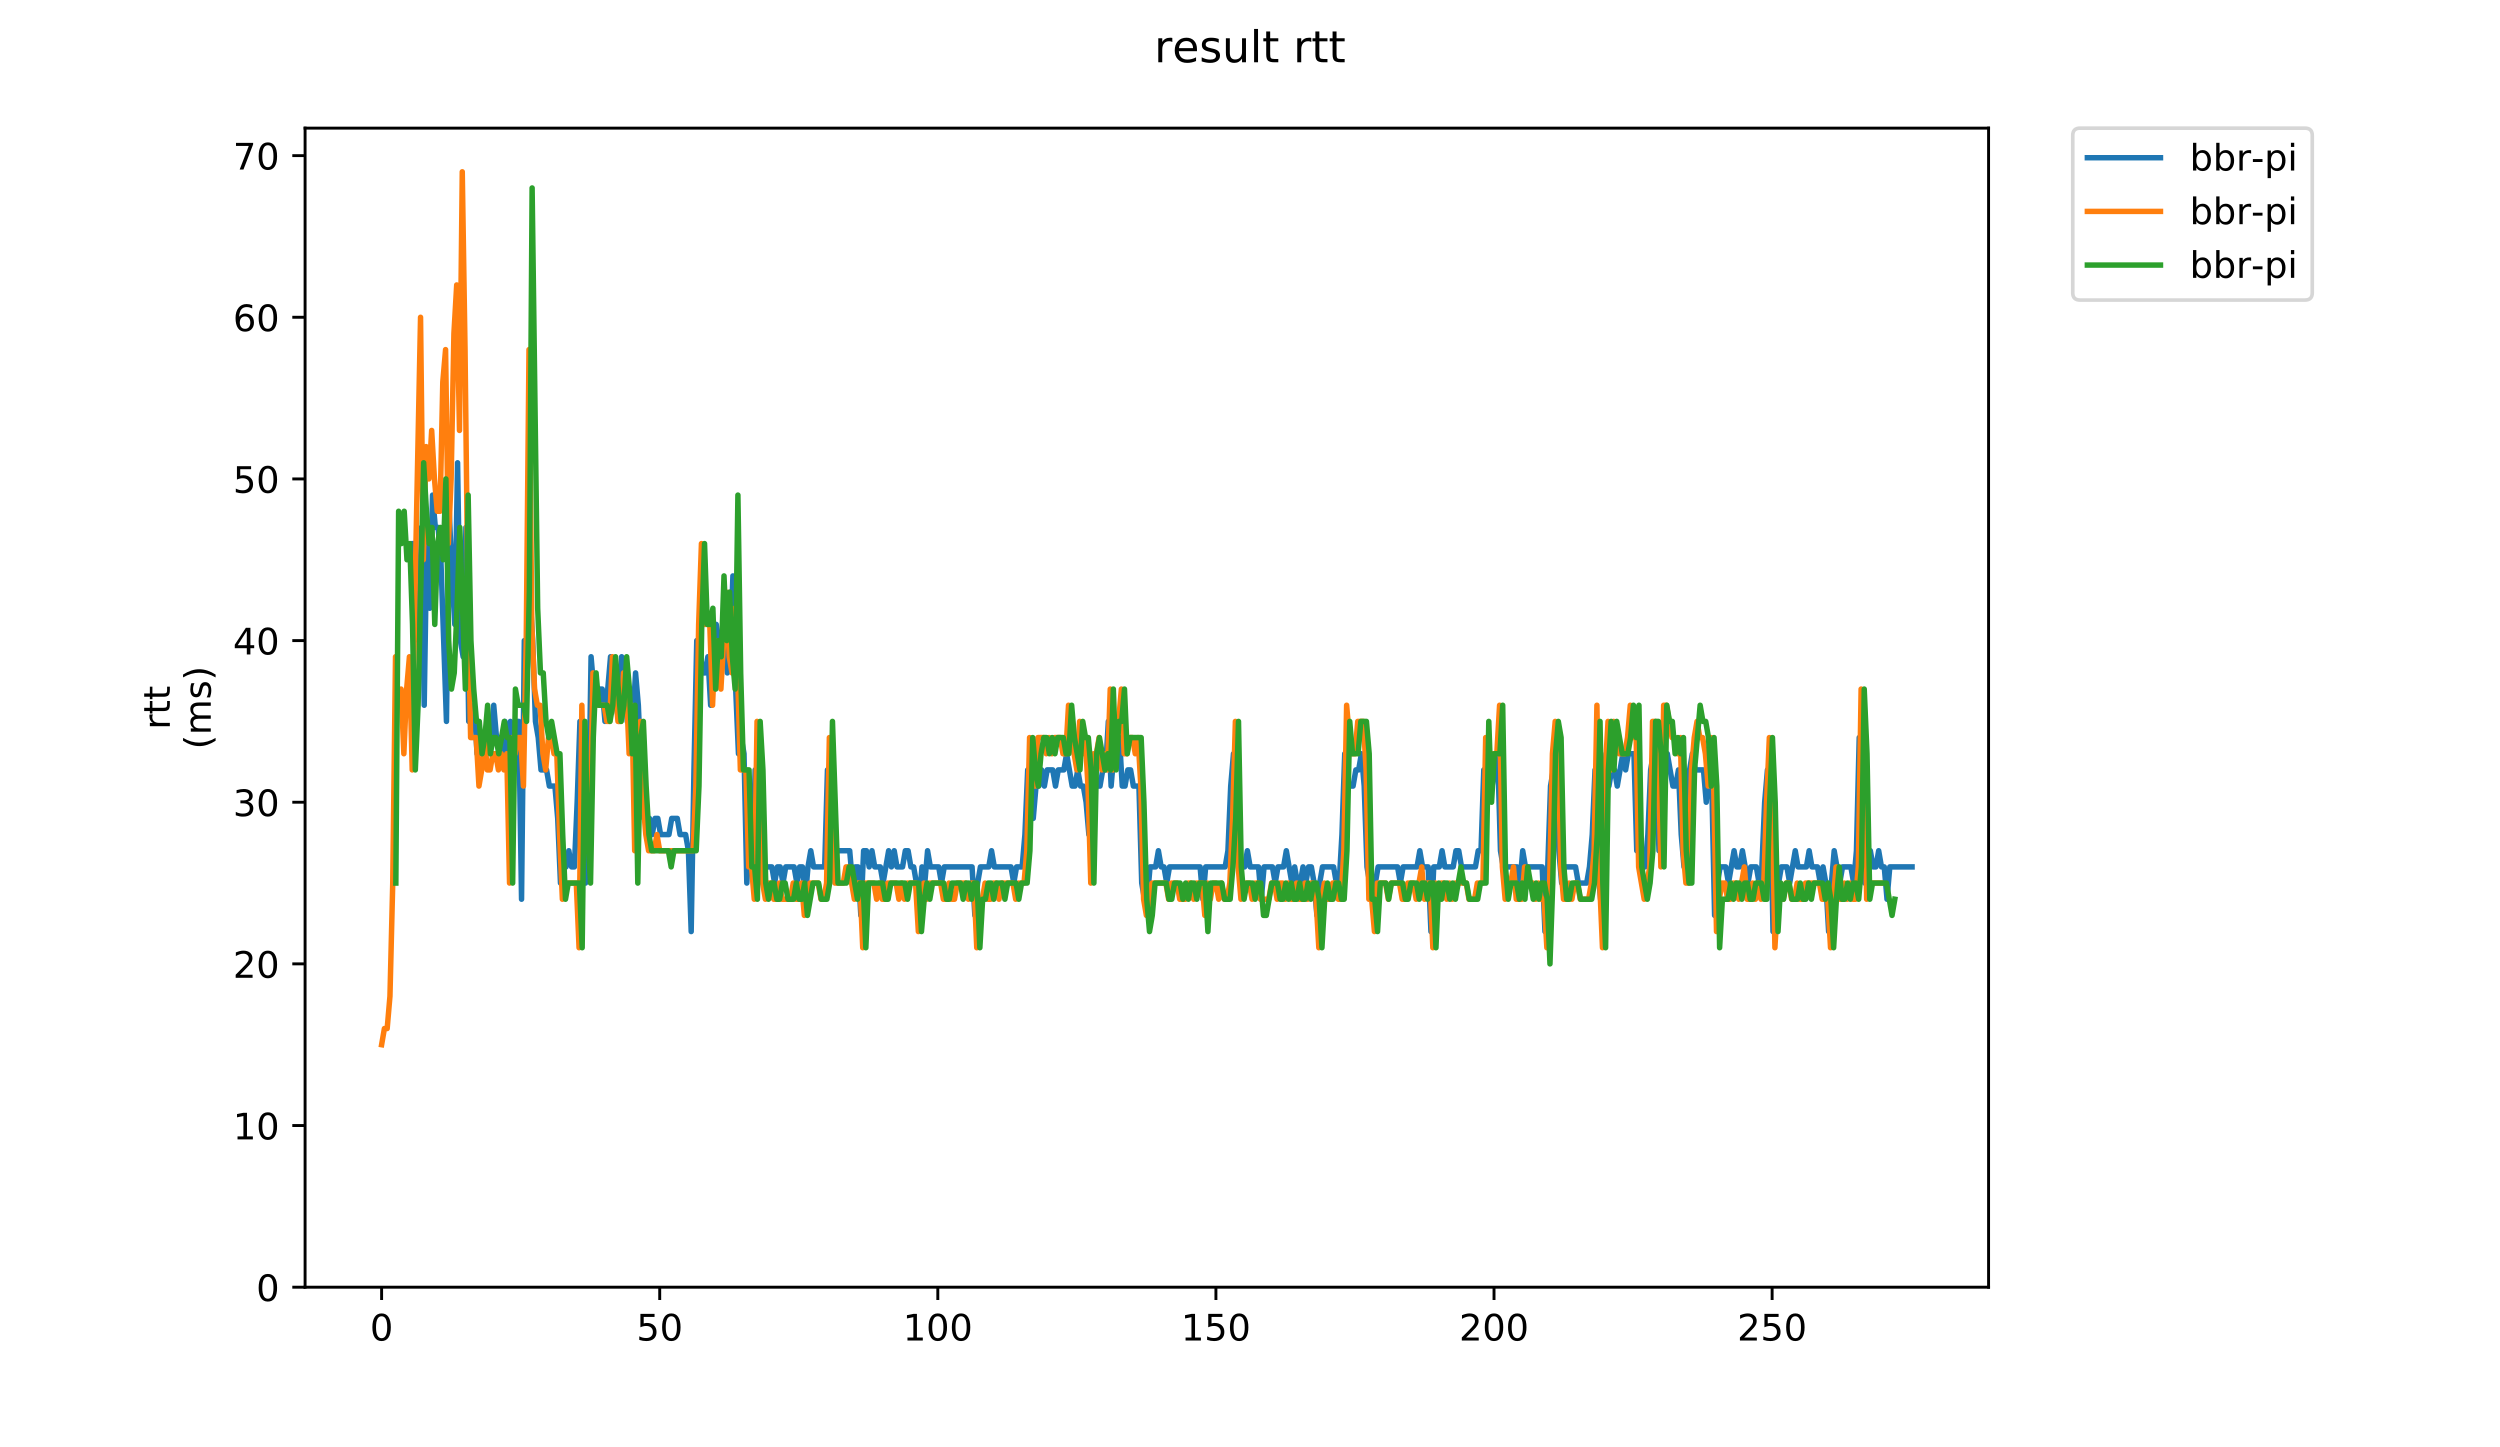 <?xml version="1.0" encoding="utf-8" standalone="no"?>
<!DOCTYPE svg PUBLIC "-//W3C//DTD SVG 1.1//EN"
  "http://www.w3.org/Graphics/SVG/1.1/DTD/svg11.dtd">
<!-- Created with matplotlib (https://matplotlib.org/) -->
<svg height="396pt" version="1.1" viewBox="0 0 684 396" width="684pt" xmlns="http://www.w3.org/2000/svg" xmlns:xlink="http://www.w3.org/1999/xlink">
 <defs>
  <style type="text/css">
*{stroke-linecap:butt;stroke-linejoin:round;}
  </style>
 </defs>
 <g id="figure_1">
  <g id="patch_1">
   <path d="M 0 396 
L 684 396 
L 684 0 
L 0 0 
z
" style="fill:#ffffff;"/>
  </g>
  <g id="axes_1">
   <g id="patch_2">
    <path d="M 83.472 352.174 
L 544.074 352.174 
L 544.074 35.062 
L 83.472 35.062 
z
" style="fill:#ffffff;"/>
   </g>
   <g id="matplotlib.axis_1">
    <g id="xtick_1">
     <g id="line2d_1">
      <defs>
       <path d="M 0 0 
L 0 3.5 
" id="mb265e4811f" style="stroke:#000000;stroke-width:0.8;"/>
      </defs>
      <g>
       <use style="stroke:#000000;stroke-width:0.8;" x="104.409" xlink:href="#mb265e4811f" y="352.174"/>
      </g>
     </g>
     <g id="text_1">
      <!-- 0 -->
      <defs>
       <path d="M 31.781 66.406 
Q 24.172 66.406 20.328 58.906 
Q 16.5 51.422 16.5 36.375 
Q 16.5 21.391 20.328 13.891 
Q 24.172 6.391 31.781 6.391 
Q 39.453 6.391 43.281 13.891 
Q 47.125 21.391 47.125 36.375 
Q 47.125 51.422 43.281 58.906 
Q 39.453 66.406 31.781 66.406 
z
M 31.781 74.219 
Q 44.047 74.219 50.516 64.516 
Q 56.984 54.828 56.984 36.375 
Q 56.984 17.969 50.516 8.266 
Q 44.047 -1.422 31.781 -1.422 
Q 19.531 -1.422 13.062 8.266 
Q 6.594 17.969 6.594 36.375 
Q 6.594 54.828 13.062 64.516 
Q 19.531 74.219 31.781 74.219 
z
" id="DejaVuSans-48"/>
      </defs>
      <g transform="translate(101.228 366.773)scale(0.1 -0.1)">
       <use xlink:href="#DejaVuSans-48"/>
      </g>
     </g>
    </g>
    <g id="xtick_2">
     <g id="line2d_2">
      <g>
       <use style="stroke:#000000;stroke-width:0.8;" x="180.498" xlink:href="#mb265e4811f" y="352.174"/>
      </g>
     </g>
     <g id="text_2">
      <!-- 50 -->
      <defs>
       <path d="M 10.797 72.906 
L 49.516 72.906 
L 49.516 64.594 
L 19.828 64.594 
L 19.828 46.734 
Q 21.969 47.469 24.109 47.828 
Q 26.266 48.188 28.422 48.188 
Q 40.625 48.188 47.75 41.5 
Q 54.891 34.812 54.891 23.391 
Q 54.891 11.625 47.562 5.094 
Q 40.234 -1.422 26.906 -1.422 
Q 22.312 -1.422 17.547 -0.641 
Q 12.797 0.141 7.719 1.703 
L 7.719 11.625 
Q 12.109 9.234 16.797 8.062 
Q 21.484 6.891 26.703 6.891 
Q 35.156 6.891 40.078 11.328 
Q 45.016 15.766 45.016 23.391 
Q 45.016 31 40.078 35.438 
Q 35.156 39.891 26.703 39.891 
Q 22.75 39.891 18.812 39.016 
Q 14.891 38.141 10.797 36.281 
z
" id="DejaVuSans-53"/>
      </defs>
      <g transform="translate(174.135 366.773)scale(0.1 -0.1)">
       <use xlink:href="#DejaVuSans-53"/>
       <use x="63.623" xlink:href="#DejaVuSans-48"/>
      </g>
     </g>
    </g>
    <g id="xtick_3">
     <g id="line2d_3">
      <g>
       <use style="stroke:#000000;stroke-width:0.8;" x="256.586" xlink:href="#mb265e4811f" y="352.174"/>
      </g>
     </g>
     <g id="text_3">
      <!-- 100 -->
      <defs>
       <path d="M 12.406 8.297 
L 28.516 8.297 
L 28.516 63.922 
L 10.984 60.406 
L 10.984 69.391 
L 28.422 72.906 
L 38.281 72.906 
L 38.281 8.297 
L 54.391 8.297 
L 54.391 0 
L 12.406 0 
z
" id="DejaVuSans-49"/>
      </defs>
      <g transform="translate(247.043 366.773)scale(0.1 -0.1)">
       <use xlink:href="#DejaVuSans-49"/>
       <use x="63.623" xlink:href="#DejaVuSans-48"/>
       <use x="127.246" xlink:href="#DejaVuSans-48"/>
      </g>
     </g>
    </g>
    <g id="xtick_4">
     <g id="line2d_4">
      <g>
       <use style="stroke:#000000;stroke-width:0.8;" x="332.675" xlink:href="#mb265e4811f" y="352.174"/>
      </g>
     </g>
     <g id="text_4">
      <!-- 150 -->
      <g transform="translate(323.131 366.773)scale(0.1 -0.1)">
       <use xlink:href="#DejaVuSans-49"/>
       <use x="63.623" xlink:href="#DejaVuSans-53"/>
       <use x="127.246" xlink:href="#DejaVuSans-48"/>
      </g>
     </g>
    </g>
    <g id="xtick_5">
     <g id="line2d_5">
      <g>
       <use style="stroke:#000000;stroke-width:0.8;" x="408.764" xlink:href="#mb265e4811f" y="352.174"/>
      </g>
     </g>
     <g id="text_5">
      <!-- 200 -->
      <defs>
       <path d="M 19.188 8.297 
L 53.609 8.297 
L 53.609 0 
L 7.328 0 
L 7.328 8.297 
Q 12.938 14.109 22.625 23.891 
Q 32.328 33.688 34.812 36.531 
Q 39.547 41.844 41.422 45.531 
Q 43.312 49.219 43.312 52.781 
Q 43.312 58.594 39.234 62.25 
Q 35.156 65.922 28.609 65.922 
Q 23.969 65.922 18.812 64.312 
Q 13.672 62.703 7.812 59.422 
L 7.812 69.391 
Q 13.766 71.781 18.938 73 
Q 24.125 74.219 28.422 74.219 
Q 39.75 74.219 46.484 68.547 
Q 53.219 62.891 53.219 53.422 
Q 53.219 48.922 51.531 44.891 
Q 49.859 40.875 45.406 35.406 
Q 44.188 33.984 37.641 27.219 
Q 31.109 20.453 19.188 8.297 
z
" id="DejaVuSans-50"/>
      </defs>
      <g transform="translate(399.22 366.773)scale(0.1 -0.1)">
       <use xlink:href="#DejaVuSans-50"/>
       <use x="63.623" xlink:href="#DejaVuSans-48"/>
       <use x="127.246" xlink:href="#DejaVuSans-48"/>
      </g>
     </g>
    </g>
    <g id="xtick_6">
     <g id="line2d_6">
      <g>
       <use style="stroke:#000000;stroke-width:0.8;" x="484.853" xlink:href="#mb265e4811f" y="352.174"/>
      </g>
     </g>
     <g id="text_6">
      <!-- 250 -->
      <g transform="translate(475.309 366.773)scale(0.1 -0.1)">
       <use xlink:href="#DejaVuSans-50"/>
       <use x="63.623" xlink:href="#DejaVuSans-53"/>
       <use x="127.246" xlink:href="#DejaVuSans-48"/>
      </g>
     </g>
    </g>
   </g>
   <g id="matplotlib.axis_2">
    <g id="ytick_1">
     <g id="line2d_7">
      <defs>
       <path d="M 0 0 
L -3.5 0 
" id="m96be6d7445" style="stroke:#000000;stroke-width:0.8;"/>
      </defs>
      <g>
       <use style="stroke:#000000;stroke-width:0.8;" x="83.472" xlink:href="#m96be6d7445" y="352.174"/>
      </g>
     </g>
     <g id="text_7">
      <!-- 0 -->
      <g transform="translate(70.11 355.973)scale(0.1 -0.1)">
       <use xlink:href="#DejaVuSans-48"/>
      </g>
     </g>
    </g>
    <g id="ytick_2">
     <g id="line2d_8">
      <g>
       <use style="stroke:#000000;stroke-width:0.8;" x="83.472" xlink:href="#m96be6d7445" y="307.947"/>
      </g>
     </g>
     <g id="text_8">
      <!-- 10 -->
      <g transform="translate(63.747 311.746)scale(0.1 -0.1)">
       <use xlink:href="#DejaVuSans-49"/>
       <use x="63.623" xlink:href="#DejaVuSans-48"/>
      </g>
     </g>
    </g>
    <g id="ytick_3">
     <g id="line2d_9">
      <g>
       <use style="stroke:#000000;stroke-width:0.8;" x="83.472" xlink:href="#m96be6d7445" y="263.719"/>
      </g>
     </g>
     <g id="text_9">
      <!-- 20 -->
      <g transform="translate(63.747 267.518)scale(0.1 -0.1)">
       <use xlink:href="#DejaVuSans-50"/>
       <use x="63.623" xlink:href="#DejaVuSans-48"/>
      </g>
     </g>
    </g>
    <g id="ytick_4">
     <g id="line2d_10">
      <g>
       <use style="stroke:#000000;stroke-width:0.8;" x="83.472" xlink:href="#m96be6d7445" y="219.491"/>
      </g>
     </g>
     <g id="text_10">
      <!-- 30 -->
      <defs>
       <path d="M 40.578 39.312 
Q 47.656 37.797 51.625 33 
Q 55.609 28.219 55.609 21.188 
Q 55.609 10.406 48.188 4.484 
Q 40.766 -1.422 27.094 -1.422 
Q 22.516 -1.422 17.656 -0.516 
Q 12.797 0.391 7.625 2.203 
L 7.625 11.719 
Q 11.719 9.328 16.594 8.109 
Q 21.484 6.891 26.812 6.891 
Q 36.078 6.891 40.938 10.547 
Q 45.797 14.203 45.797 21.188 
Q 45.797 27.641 41.281 31.266 
Q 36.766 34.906 28.719 34.906 
L 20.219 34.906 
L 20.219 43.016 
L 29.109 43.016 
Q 36.375 43.016 40.234 45.922 
Q 44.094 48.828 44.094 54.297 
Q 44.094 59.906 40.109 62.906 
Q 36.141 65.922 28.719 65.922 
Q 24.656 65.922 20.016 65.031 
Q 15.375 64.156 9.812 62.312 
L 9.812 71.094 
Q 15.438 72.656 20.344 73.438 
Q 25.25 74.219 29.594 74.219 
Q 40.828 74.219 47.359 69.109 
Q 53.906 64.016 53.906 55.328 
Q 53.906 49.266 50.438 45.094 
Q 46.969 40.922 40.578 39.312 
z
" id="DejaVuSans-51"/>
      </defs>
      <g transform="translate(63.747 223.291)scale(0.1 -0.1)">
       <use xlink:href="#DejaVuSans-51"/>
       <use x="63.623" xlink:href="#DejaVuSans-48"/>
      </g>
     </g>
    </g>
    <g id="ytick_5">
     <g id="line2d_11">
      <g>
       <use style="stroke:#000000;stroke-width:0.8;" x="83.472" xlink:href="#m96be6d7445" y="175.264"/>
      </g>
     </g>
     <g id="text_11">
      <!-- 40 -->
      <defs>
       <path d="M 37.797 64.312 
L 12.891 25.391 
L 37.797 25.391 
z
M 35.203 72.906 
L 47.609 72.906 
L 47.609 25.391 
L 58.016 25.391 
L 58.016 17.188 
L 47.609 17.188 
L 47.609 0 
L 37.797 0 
L 37.797 17.188 
L 4.891 17.188 
L 4.891 26.703 
z
" id="DejaVuSans-52"/>
      </defs>
      <g transform="translate(63.747 179.063)scale(0.1 -0.1)">
       <use xlink:href="#DejaVuSans-52"/>
       <use x="63.623" xlink:href="#DejaVuSans-48"/>
      </g>
     </g>
    </g>
    <g id="ytick_6">
     <g id="line2d_12">
      <g>
       <use style="stroke:#000000;stroke-width:0.8;" x="83.472" xlink:href="#m96be6d7445" y="131.036"/>
      </g>
     </g>
     <g id="text_12">
      <!-- 50 -->
      <g transform="translate(63.747 134.836)scale(0.1 -0.1)">
       <use xlink:href="#DejaVuSans-53"/>
       <use x="63.623" xlink:href="#DejaVuSans-48"/>
      </g>
     </g>
    </g>
    <g id="ytick_7">
     <g id="line2d_13">
      <g>
       <use style="stroke:#000000;stroke-width:0.8;" x="83.472" xlink:href="#m96be6d7445" y="86.809"/>
      </g>
     </g>
     <g id="text_13">
      <!-- 60 -->
      <defs>
       <path d="M 33.016 40.375 
Q 26.375 40.375 22.484 35.828 
Q 18.609 31.297 18.609 23.391 
Q 18.609 15.531 22.484 10.953 
Q 26.375 6.391 33.016 6.391 
Q 39.656 6.391 43.531 10.953 
Q 47.406 15.531 47.406 23.391 
Q 47.406 31.297 43.531 35.828 
Q 39.656 40.375 33.016 40.375 
z
M 52.594 71.297 
L 52.594 62.312 
Q 48.875 64.062 45.094 64.984 
Q 41.312 65.922 37.594 65.922 
Q 27.828 65.922 22.672 59.328 
Q 17.531 52.734 16.797 39.406 
Q 19.672 43.656 24.016 45.922 
Q 28.375 48.188 33.594 48.188 
Q 44.578 48.188 50.953 41.516 
Q 57.328 34.859 57.328 23.391 
Q 57.328 12.156 50.688 5.359 
Q 44.047 -1.422 33.016 -1.422 
Q 20.359 -1.422 13.672 8.266 
Q 6.984 17.969 6.984 36.375 
Q 6.984 53.656 15.188 63.938 
Q 23.391 74.219 37.203 74.219 
Q 40.922 74.219 44.703 73.484 
Q 48.484 72.75 52.594 71.297 
z
" id="DejaVuSans-54"/>
      </defs>
      <g transform="translate(63.747 90.608)scale(0.1 -0.1)">
       <use xlink:href="#DejaVuSans-54"/>
       <use x="63.623" xlink:href="#DejaVuSans-48"/>
      </g>
     </g>
    </g>
    <g id="ytick_8">
     <g id="line2d_14">
      <g>
       <use style="stroke:#000000;stroke-width:0.8;" x="83.472" xlink:href="#m96be6d7445" y="42.581"/>
      </g>
     </g>
     <g id="text_14">
      <!-- 70 -->
      <defs>
       <path d="M 8.203 72.906 
L 55.078 72.906 
L 55.078 68.703 
L 28.609 0 
L 18.312 0 
L 43.219 64.594 
L 8.203 64.594 
z
" id="DejaVuSans-55"/>
      </defs>
      <g transform="translate(63.747 46.38)scale(0.1 -0.1)">
       <use xlink:href="#DejaVuSans-55"/>
       <use x="63.623" xlink:href="#DejaVuSans-48"/>
      </g>
     </g>
    </g>
    <g id="text_15">
     <!-- rtt -->
     <defs>
      <path d="M 41.109 46.297 
Q 39.594 47.172 37.812 47.578 
Q 36.031 48 33.891 48 
Q 26.266 48 22.188 43.047 
Q 18.109 38.094 18.109 28.812 
L 18.109 0 
L 9.078 0 
L 9.078 54.688 
L 18.109 54.688 
L 18.109 46.188 
Q 20.953 51.172 25.484 53.578 
Q 30.031 56 36.531 56 
Q 37.453 56 38.578 55.875 
Q 39.703 55.766 41.062 55.516 
z
" id="DejaVuSans-114"/>
      <path d="M 18.312 70.219 
L 18.312 54.688 
L 36.812 54.688 
L 36.812 47.703 
L 18.312 47.703 
L 18.312 18.016 
Q 18.312 11.328 20.141 9.422 
Q 21.969 7.516 27.594 7.516 
L 36.812 7.516 
L 36.812 0 
L 27.594 0 
Q 17.188 0 13.234 3.875 
Q 9.281 7.766 9.281 18.016 
L 9.281 47.703 
L 2.688 47.703 
L 2.688 54.688 
L 9.281 54.688 
L 9.281 70.219 
z
" id="DejaVuSans-116"/>
     </defs>
     <g transform="translate(46.47 199.594)rotate(-90)scale(0.1 -0.1)">
      <use xlink:href="#DejaVuSans-114"/>
      <use x="41.113" xlink:href="#DejaVuSans-116"/>
      <use x="80.322" xlink:href="#DejaVuSans-116"/>
     </g>
     <!-- (ms) -->
     <defs>
      <path d="M 31 75.875 
Q 24.469 64.656 21.281 53.656 
Q 18.109 42.672 18.109 31.391 
Q 18.109 20.125 21.312 9.062 
Q 24.516 -2 31 -13.188 
L 23.188 -13.188 
Q 15.875 -1.703 12.234 9.375 
Q 8.594 20.453 8.594 31.391 
Q 8.594 42.281 12.203 53.312 
Q 15.828 64.359 23.188 75.875 
z
" id="DejaVuSans-40"/>
      <path d="M 52 44.188 
Q 55.375 50.25 60.062 53.125 
Q 64.75 56 71.094 56 
Q 79.641 56 84.281 50.016 
Q 88.922 44.047 88.922 33.016 
L 88.922 0 
L 79.891 0 
L 79.891 32.719 
Q 79.891 40.578 77.094 44.375 
Q 74.312 48.188 68.609 48.188 
Q 61.625 48.188 57.562 43.547 
Q 53.516 38.922 53.516 30.906 
L 53.516 0 
L 44.484 0 
L 44.484 32.719 
Q 44.484 40.625 41.703 44.406 
Q 38.922 48.188 33.109 48.188 
Q 26.219 48.188 22.156 43.531 
Q 18.109 38.875 18.109 30.906 
L 18.109 0 
L 9.078 0 
L 9.078 54.688 
L 18.109 54.688 
L 18.109 46.188 
Q 21.188 51.219 25.484 53.609 
Q 29.781 56 35.688 56 
Q 41.656 56 45.828 52.969 
Q 50 49.953 52 44.188 
z
" id="DejaVuSans-109"/>
      <path d="M 44.281 53.078 
L 44.281 44.578 
Q 40.484 46.531 36.375 47.5 
Q 32.281 48.484 27.875 48.484 
Q 21.188 48.484 17.844 46.438 
Q 14.5 44.391 14.5 40.281 
Q 14.5 37.156 16.891 35.375 
Q 19.281 33.594 26.516 31.984 
L 29.594 31.297 
Q 39.156 29.25 43.188 25.516 
Q 47.219 21.781 47.219 15.094 
Q 47.219 7.469 41.188 3.016 
Q 35.156 -1.422 24.609 -1.422 
Q 20.219 -1.422 15.453 -0.562 
Q 10.688 0.297 5.422 2 
L 5.422 11.281 
Q 10.406 8.688 15.234 7.391 
Q 20.062 6.109 24.812 6.109 
Q 31.156 6.109 34.562 8.281 
Q 37.984 10.453 37.984 14.406 
Q 37.984 18.062 35.516 20.016 
Q 33.062 21.969 24.703 23.781 
L 21.578 24.516 
Q 13.234 26.266 9.516 29.906 
Q 5.812 33.547 5.812 39.891 
Q 5.812 47.609 11.281 51.797 
Q 16.75 56 26.812 56 
Q 31.781 56 36.172 55.266 
Q 40.578 54.547 44.281 53.078 
z
" id="DejaVuSans-115"/>
      <path d="M 8.016 75.875 
L 15.828 75.875 
Q 23.141 64.359 26.781 53.312 
Q 30.422 42.281 30.422 31.391 
Q 30.422 20.453 26.781 9.375 
Q 23.141 -1.703 15.828 -13.188 
L 8.016 -13.188 
Q 14.5 -2 17.703 9.062 
Q 20.906 20.125 20.906 31.391 
Q 20.906 42.672 17.703 53.656 
Q 14.5 64.656 8.016 75.875 
z
" id="DejaVuSans-41"/>
     </defs>
     <g transform="translate(57.668 204.995)rotate(-90)scale(0.1 -0.1)">
      <use xlink:href="#DejaVuSans-40"/>
      <use x="39.014" xlink:href="#DejaVuSans-109"/>
      <use x="136.426" xlink:href="#DejaVuSans-115"/>
      <use x="188.525" xlink:href="#DejaVuSans-41"/>
     </g>
    </g>
   </g>
   <g id="line2d_15">
    <path clip-path="url(#p58a2ddd15d)" d="M 113.019 148.727 
L 113.78 170.841 
L 114.541 175.264 
L 115.302 144.305 
L 116.063 192.955 
L 116.823 144.305 
L 117.584 166.418 
L 118.345 135.459 
L 119.106 144.305 
L 119.867 144.305 
L 120.628 153.15 
L 122.15 197.378 
L 122.911 139.882 
L 123.671 157.573 
L 124.432 170.841 
L 125.193 126.614 
L 125.954 175.264 
L 126.715 179.687 
L 127.476 144.305 
L 128.237 197.378 
L 128.998 197.378 
L 129.759 192.955 
L 130.519 206.223 
L 131.28 206.223 
L 132.041 201.8 
L 132.802 201.8 
L 133.563 206.223 
L 134.324 201.8 
L 135.085 192.955 
L 135.846 201.8 
L 136.607 201.8 
L 137.367 206.223 
L 138.128 197.378 
L 138.889 210.646 
L 139.65 197.378 
L 140.411 201.8 
L 141.172 197.378 
L 141.933 197.378 
L 142.694 246.028 
L 143.454 175.264 
L 144.215 184.109 
L 144.976 161.996 
L 145.737 175.264 
L 146.498 197.378 
L 147.259 201.8 
L 148.02 210.646 
L 149.542 210.646 
L 150.302 215.069 
L 151.824 215.069 
L 152.585 223.914 
L 153.346 241.605 
L 154.107 237.182 
L 154.868 237.182 
L 155.629 232.76 
L 156.39 237.182 
L 157.15 237.182 
L 157.911 219.491 
L 158.672 197.378 
L 160.194 241.605 
L 160.955 228.337 
L 161.716 179.687 
L 162.477 188.532 
L 164.759 188.532 
L 165.52 197.378 
L 167.042 179.687 
L 167.803 184.109 
L 168.564 192.955 
L 169.325 197.378 
L 170.086 179.687 
L 170.846 184.109 
L 171.607 197.378 
L 172.368 188.532 
L 173.129 197.378 
L 173.89 184.109 
L 174.651 192.955 
L 175.412 210.646 
L 176.173 223.914 
L 177.694 223.914 
L 178.455 228.337 
L 179.216 223.914 
L 179.977 223.914 
L 180.738 228.337 
L 183.021 228.337 
L 183.782 223.914 
L 185.303 223.914 
L 186.064 228.337 
L 187.586 228.337 
L 188.347 232.76 
L 189.108 254.874 
L 189.869 210.646 
L 190.63 175.264 
L 191.39 175.264 
L 192.151 184.109 
L 192.912 184.109 
L 193.673 179.687 
L 194.434 192.955 
L 195.195 170.841 
L 195.956 170.841 
L 197.478 179.687 
L 198.238 175.264 
L 198.999 184.109 
L 199.76 179.687 
L 200.521 157.573 
L 201.282 188.532 
L 202.043 206.223 
L 202.804 201.8 
L 203.565 206.223 
L 204.326 241.605 
L 205.086 228.337 
L 205.847 237.182 
L 206.608 210.646 
L 207.369 210.646 
L 208.13 237.182 
L 211.174 237.182 
L 211.934 241.605 
L 212.695 237.182 
L 213.456 237.182 
L 214.217 241.605 
L 214.978 237.182 
L 217.261 237.182 
L 218.021 241.605 
L 218.782 237.182 
L 219.543 237.182 
L 220.304 246.028 
L 221.065 237.182 
L 221.826 232.76 
L 222.587 237.182 
L 225.63 237.182 
L 226.391 210.646 
L 227.152 215.069 
L 227.913 237.182 
L 228.674 232.76 
L 232.478 232.76 
L 233.239 241.605 
L 234 237.182 
L 234.761 237.182 
L 235.522 250.451 
L 236.283 232.76 
L 237.044 232.76 
L 237.805 237.182 
L 238.565 232.76 
L 239.326 237.182 
L 240.848 237.182 
L 241.609 241.605 
L 243.131 232.76 
L 243.892 237.182 
L 244.653 232.76 
L 245.413 237.182 
L 246.935 237.182 
L 247.696 232.76 
L 248.457 232.76 
L 249.218 237.182 
L 249.979 237.182 
L 251.501 246.028 
L 252.261 237.182 
L 253.022 241.605 
L 253.783 232.76 
L 254.544 237.182 
L 256.827 237.182 
L 257.588 241.605 
L 258.349 237.182 
L 265.957 237.182 
L 266.718 250.451 
L 267.479 241.605 
L 268.24 237.182 
L 270.523 237.182 
L 271.284 232.76 
L 272.045 237.182 
L 276.61 237.182 
L 277.371 241.605 
L 278.132 237.182 
L 279.653 237.182 
L 280.414 228.337 
L 281.175 210.646 
L 281.936 210.646 
L 282.697 223.914 
L 283.458 215.069 
L 284.219 215.069 
L 284.98 210.646 
L 285.74 215.069 
L 286.501 210.646 
L 288.023 210.646 
L 288.784 215.069 
L 289.545 210.646 
L 291.067 210.646 
L 291.828 206.223 
L 293.349 215.069 
L 294.11 215.069 
L 294.871 210.646 
L 295.632 215.069 
L 296.393 215.069 
L 297.154 219.491 
L 297.915 228.337 
L 298.676 210.646 
L 299.436 210.646 
L 300.197 215.069 
L 300.958 215.069 
L 301.719 210.646 
L 302.48 210.646 
L 303.241 197.378 
L 304.002 215.069 
L 304.763 206.223 
L 305.524 206.223 
L 306.284 201.8 
L 307.045 215.069 
L 307.806 215.069 
L 308.567 210.646 
L 309.328 210.646 
L 310.089 215.069 
L 311.611 215.069 
L 312.372 241.605 
L 313.132 246.028 
L 313.893 246.028 
L 314.654 237.182 
L 316.176 237.182 
L 316.937 232.76 
L 317.698 237.182 
L 318.459 237.182 
L 319.22 241.605 
L 319.98 237.182 
L 328.35 237.182 
L 329.111 246.028 
L 329.872 237.182 
L 335.198 237.182 
L 335.959 232.76 
L 336.72 215.069 
L 337.481 206.223 
L 338.242 232.76 
L 339.003 237.182 
L 340.524 237.182 
L 341.285 232.76 
L 342.046 237.182 
L 344.329 237.182 
L 345.09 246.028 
L 345.851 237.182 
L 348.133 237.182 
L 348.894 241.605 
L 349.655 237.182 
L 351.177 237.182 
L 351.938 232.76 
L 353.46 241.605 
L 354.22 237.182 
L 354.981 241.605 
L 355.742 241.605 
L 356.503 237.182 
L 357.264 241.605 
L 358.025 237.182 
L 358.786 237.182 
L 359.547 241.605 
L 360.307 250.451 
L 361.068 241.605 
L 361.829 237.182 
L 364.873 237.182 
L 365.634 241.605 
L 366.395 241.605 
L 367.155 228.337 
L 367.916 206.223 
L 368.677 215.069 
L 370.199 215.069 
L 370.96 210.646 
L 371.721 210.646 
L 372.482 206.223 
L 373.243 215.069 
L 374.003 237.182 
L 375.525 246.028 
L 377.047 237.182 
L 382.373 237.182 
L 383.134 241.605 
L 383.895 237.182 
L 387.699 237.182 
L 388.46 232.76 
L 389.221 237.182 
L 390.743 237.182 
L 391.504 254.874 
L 392.265 237.182 
L 393.787 237.182 
L 394.547 232.76 
L 395.308 237.182 
L 397.591 237.182 
L 398.352 232.76 
L 399.113 232.76 
L 399.874 237.182 
L 403.678 237.182 
L 404.439 232.76 
L 405.2 232.76 
L 405.961 210.646 
L 406.722 215.069 
L 408.243 215.069 
L 409.765 206.223 
L 410.526 232.76 
L 411.287 237.182 
L 415.091 237.182 
L 415.852 241.605 
L 416.613 232.76 
L 417.374 237.182 
L 421.939 237.182 
L 422.7 254.874 
L 423.461 237.182 
L 424.222 215.069 
L 425.744 206.223 
L 426.505 232.76 
L 427.266 241.605 
L 428.027 237.182 
L 431.07 237.182 
L 431.831 241.605 
L 434.114 241.605 
L 434.874 237.182 
L 435.635 228.337 
L 436.396 210.646 
L 437.157 237.182 
L 437.918 246.028 
L 438.679 215.069 
L 439.44 206.223 
L 440.201 215.069 
L 440.962 210.646 
L 441.722 210.646 
L 442.483 215.069 
L 444.005 206.223 
L 444.766 210.646 
L 445.527 206.223 
L 447.049 206.223 
L 447.81 232.76 
L 448.57 232.76 
L 449.331 237.182 
L 450.092 237.182 
L 450.853 228.337 
L 451.614 210.646 
L 452.375 206.223 
L 453.136 210.646 
L 453.897 232.76 
L 454.658 206.223 
L 456.179 206.223 
L 457.701 215.069 
L 458.462 215.069 
L 459.223 210.646 
L 459.984 228.337 
L 460.745 237.182 
L 461.506 237.182 
L 462.266 210.646 
L 463.027 206.223 
L 463.788 210.646 
L 466.071 210.646 
L 466.832 219.491 
L 467.593 210.646 
L 468.354 215.069 
L 469.114 250.451 
L 469.875 241.605 
L 470.636 237.182 
L 472.158 237.182 
L 472.919 241.605 
L 474.441 232.76 
L 475.202 237.182 
L 475.962 237.182 
L 476.723 232.76 
L 478.245 241.605 
L 479.006 237.182 
L 480.528 237.182 
L 481.289 241.605 
L 482.05 237.182 
L 482.81 219.491 
L 483.571 210.646 
L 484.332 215.069 
L 485.093 254.874 
L 485.854 237.182 
L 486.615 241.605 
L 487.376 237.182 
L 488.898 237.182 
L 489.658 241.605 
L 491.18 232.76 
L 491.941 237.182 
L 494.224 237.182 
L 494.985 232.76 
L 495.746 237.182 
L 497.267 237.182 
L 498.028 241.605 
L 498.789 237.182 
L 499.55 241.605 
L 500.311 254.874 
L 501.072 241.605 
L 501.833 232.76 
L 503.354 241.605 
L 504.115 237.182 
L 506.398 237.182 
L 507.159 241.605 
L 507.92 232.76 
L 508.681 201.8 
L 509.441 206.223 
L 510.202 241.605 
L 511.724 232.76 
L 512.485 237.182 
L 513.246 237.182 
L 514.007 232.76 
L 514.768 237.182 
L 515.529 237.182 
L 516.289 246.028 
L 517.05 237.182 
L 523.137 237.182 
L 523.137 237.182 
" style="fill:none;stroke:#1f77b4;stroke-linecap:square;stroke-width:1.5;"/>
   </g>
   <g id="line2d_16">
    <path clip-path="url(#p58a2ddd15d)" d="M 104.409 285.833 
L 105.17 281.41 
L 105.931 281.41 
L 106.691 272.565 
L 107.452 241.605 
L 108.213 179.687 
L 108.974 192.955 
L 109.735 188.532 
L 110.496 206.223 
L 111.257 188.532 
L 112.018 179.687 
L 112.779 210.646 
L 113.539 161.996 
L 115.061 86.809 
L 115.822 153.15 
L 116.583 122.191 
L 117.344 131.036 
L 118.105 117.768 
L 118.866 131.036 
L 119.627 139.882 
L 120.387 139.882 
L 121.148 104.5 
L 121.909 95.654 
L 122.67 148.727 
L 123.431 131.036 
L 124.192 91.232 
L 124.953 77.963 
L 125.714 117.768 
L 126.475 47.004 
L 127.235 95.654 
L 127.996 161.996 
L 128.757 201.8 
L 130.279 201.8 
L 131.04 215.069 
L 131.801 210.646 
L 132.562 201.8 
L 133.323 210.646 
L 134.083 210.646 
L 134.844 206.223 
L 135.605 206.223 
L 136.366 210.646 
L 137.127 206.223 
L 137.888 210.646 
L 138.649 206.223 
L 139.41 241.605 
L 140.171 201.8 
L 140.931 206.223 
L 141.692 201.8 
L 142.453 201.8 
L 143.214 215.069 
L 143.975 175.264 
L 144.736 95.654 
L 145.497 170.841 
L 146.258 188.532 
L 147.018 192.955 
L 147.779 192.955 
L 148.54 206.223 
L 149.301 210.646 
L 150.062 201.8 
L 150.823 201.8 
L 151.584 206.223 
L 152.345 206.223 
L 153.106 228.337 
L 153.866 246.028 
L 154.627 241.605 
L 157.671 241.605 
L 158.432 259.296 
L 159.193 192.955 
L 159.954 228.337 
L 160.714 228.337 
L 161.475 223.914 
L 162.236 184.109 
L 162.997 192.955 
L 165.28 192.955 
L 166.041 197.378 
L 166.802 197.378 
L 167.562 179.687 
L 169.084 197.378 
L 169.845 197.378 
L 170.606 184.109 
L 171.367 188.532 
L 172.128 206.223 
L 172.889 192.955 
L 173.65 232.76 
L 174.41 201.8 
L 175.171 197.378 
L 175.932 219.491 
L 176.693 228.337 
L 177.454 232.76 
L 178.976 232.76 
L 179.737 228.337 
L 180.498 232.76 
L 189.628 232.76 
L 190.389 215.069 
L 191.15 170.841 
L 191.911 148.727 
L 192.672 170.841 
L 194.194 170.841 
L 194.954 192.955 
L 195.715 175.264 
L 196.476 179.687 
L 197.237 188.532 
L 198.759 161.996 
L 199.52 179.687 
L 200.281 184.109 
L 201.042 166.418 
L 201.802 184.109 
L 202.563 210.646 
L 204.085 210.646 
L 204.846 237.182 
L 205.607 237.182 
L 206.368 246.028 
L 207.129 197.378 
L 207.89 210.646 
L 208.65 241.605 
L 209.411 246.028 
L 210.172 241.605 
L 210.933 241.605 
L 211.694 246.028 
L 212.455 246.028 
L 213.216 241.605 
L 213.977 246.028 
L 216.259 246.028 
L 217.02 241.605 
L 217.781 246.028 
L 218.542 246.028 
L 219.303 241.605 
L 220.064 250.451 
L 221.585 241.605 
L 223.868 241.605 
L 224.629 246.028 
L 225.39 246.028 
L 226.151 241.605 
L 226.912 201.8 
L 227.673 219.491 
L 228.433 241.605 
L 230.716 241.605 
L 231.477 237.182 
L 232.238 237.182 
L 233.76 246.028 
L 234.521 241.605 
L 235.281 241.605 
L 236.042 259.296 
L 236.803 241.605 
L 239.086 241.605 
L 239.847 246.028 
L 240.608 241.605 
L 241.369 246.028 
L 242.129 246.028 
L 242.89 241.605 
L 245.173 241.605 
L 245.934 246.028 
L 246.695 241.605 
L 247.456 246.028 
L 248.217 241.605 
L 250.499 241.605 
L 251.26 254.874 
L 252.021 246.028 
L 252.782 241.605 
L 253.543 246.028 
L 254.304 241.605 
L 257.347 241.605 
L 258.108 246.028 
L 258.869 246.028 
L 259.63 241.605 
L 260.391 246.028 
L 261.152 246.028 
L 261.913 241.605 
L 264.195 241.605 
L 264.956 246.028 
L 265.717 241.605 
L 266.478 241.605 
L 267.239 259.296 
L 268 246.028 
L 268.761 246.028 
L 269.521 241.605 
L 270.282 246.028 
L 271.043 246.028 
L 271.804 241.605 
L 272.565 241.605 
L 273.326 246.028 
L 274.087 241.605 
L 277.13 241.605 
L 277.891 246.028 
L 278.652 241.605 
L 280.174 241.605 
L 280.935 232.76 
L 281.696 201.8 
L 282.457 215.069 
L 283.217 215.069 
L 283.978 201.8 
L 285.5 201.8 
L 286.261 206.223 
L 287.022 201.8 
L 287.783 206.223 
L 288.544 201.8 
L 290.065 201.8 
L 290.826 206.223 
L 291.587 206.223 
L 292.348 192.955 
L 293.109 201.8 
L 294.631 210.646 
L 295.392 197.378 
L 296.152 206.223 
L 296.913 201.8 
L 297.674 215.069 
L 298.435 241.605 
L 299.196 206.223 
L 299.957 206.223 
L 300.718 201.8 
L 301.479 210.646 
L 302.24 206.223 
L 303 210.646 
L 303.761 188.532 
L 304.522 210.646 
L 305.283 197.378 
L 306.044 197.378 
L 306.805 188.532 
L 307.566 206.223 
L 308.327 206.223 
L 309.088 201.8 
L 309.848 201.8 
L 310.609 206.223 
L 311.37 201.8 
L 312.131 215.069 
L 312.892 246.028 
L 313.653 250.451 
L 314.414 250.451 
L 315.175 241.605 
L 318.979 241.605 
L 319.74 246.028 
L 320.501 241.605 
L 322.023 241.605 
L 322.784 246.028 
L 324.305 246.028 
L 325.066 241.605 
L 325.827 241.605 
L 326.588 246.028 
L 327.349 241.605 
L 328.871 241.605 
L 329.632 250.451 
L 330.392 241.605 
L 331.153 246.028 
L 331.914 241.605 
L 332.675 241.605 
L 333.436 246.028 
L 334.197 241.605 
L 334.958 246.028 
L 335.719 246.028 
L 336.48 241.605 
L 337.24 223.914 
L 338.001 197.378 
L 338.762 237.182 
L 339.523 246.028 
L 340.284 241.605 
L 341.806 241.605 
L 342.567 246.028 
L 343.328 241.605 
L 344.088 241.605 
L 344.849 246.028 
L 347.132 246.028 
L 347.893 241.605 
L 348.654 241.605 
L 349.415 246.028 
L 350.176 241.605 
L 350.936 241.605 
L 351.697 246.028 
L 352.458 241.605 
L 353.219 246.028 
L 353.98 246.028 
L 354.741 241.605 
L 355.502 246.028 
L 356.263 246.028 
L 357.024 241.605 
L 357.784 246.028 
L 358.545 241.605 
L 359.306 241.605 
L 360.067 246.028 
L 360.828 259.296 
L 361.589 246.028 
L 362.35 241.605 
L 363.111 246.028 
L 363.871 246.028 
L 364.632 241.605 
L 365.393 241.605 
L 366.154 246.028 
L 366.915 246.028 
L 367.676 232.76 
L 368.437 192.955 
L 369.198 201.8 
L 369.959 206.223 
L 370.719 206.223 
L 371.48 197.378 
L 373.002 197.378 
L 373.763 210.646 
L 374.524 246.028 
L 375.285 246.028 
L 376.046 254.874 
L 376.807 241.605 
L 379.089 241.605 
L 379.85 246.028 
L 380.611 241.605 
L 382.894 241.605 
L 383.655 246.028 
L 384.415 246.028 
L 385.176 241.605 
L 386.698 241.605 
L 387.459 246.028 
L 388.981 237.182 
L 389.742 246.028 
L 390.503 241.605 
L 391.263 241.605 
L 392.024 259.296 
L 392.785 241.605 
L 393.546 246.028 
L 394.307 241.605 
L 395.068 241.605 
L 395.829 246.028 
L 396.59 241.605 
L 397.351 246.028 
L 398.111 241.605 
L 401.155 241.605 
L 401.916 246.028 
L 403.438 246.028 
L 404.199 241.605 
L 405.72 241.605 
L 406.481 201.8 
L 407.242 219.491 
L 408.003 206.223 
L 409.525 206.223 
L 410.286 192.955 
L 411.047 237.182 
L 411.807 246.028 
L 412.568 241.605 
L 413.329 241.605 
L 414.09 237.182 
L 414.851 246.028 
L 416.373 246.028 
L 417.134 237.182 
L 417.895 241.605 
L 419.416 241.605 
L 420.177 246.028 
L 420.938 241.605 
L 421.699 246.028 
L 422.46 246.028 
L 423.221 259.296 
L 423.982 241.605 
L 424.743 206.223 
L 425.503 197.378 
L 426.264 201.8 
L 427.025 237.182 
L 427.786 246.028 
L 428.547 246.028 
L 429.308 241.605 
L 430.069 246.028 
L 430.83 241.605 
L 431.591 241.605 
L 432.351 246.028 
L 434.634 246.028 
L 435.395 241.605 
L 436.156 232.76 
L 436.917 192.955 
L 437.678 241.605 
L 438.438 259.296 
L 439.199 210.646 
L 439.96 197.378 
L 440.721 210.646 
L 441.482 197.378 
L 443.004 206.223 
L 444.526 206.223 
L 445.286 201.8 
L 446.047 192.955 
L 446.808 201.8 
L 447.569 197.378 
L 448.33 237.182 
L 449.852 246.028 
L 451.374 237.182 
L 452.134 197.378 
L 452.895 197.378 
L 453.656 206.223 
L 454.417 237.182 
L 455.178 192.955 
L 455.939 192.955 
L 457.461 201.8 
L 458.222 201.8 
L 458.982 206.223 
L 459.743 201.8 
L 460.504 232.76 
L 461.265 241.605 
L 462.026 241.605 
L 462.787 210.646 
L 463.548 201.8 
L 464.309 197.378 
L 465.07 201.8 
L 465.83 201.8 
L 466.591 206.223 
L 467.352 215.069 
L 468.113 201.8 
L 468.874 215.069 
L 469.635 254.874 
L 470.396 246.028 
L 471.157 241.605 
L 471.918 241.605 
L 472.678 246.028 
L 473.439 246.028 
L 474.2 241.605 
L 474.961 241.605 
L 475.722 246.028 
L 477.244 237.182 
L 478.005 246.028 
L 478.766 246.028 
L 479.526 241.605 
L 480.287 246.028 
L 481.048 241.605 
L 481.809 246.028 
L 482.57 241.605 
L 483.331 219.491 
L 484.092 201.8 
L 484.853 219.491 
L 485.614 259.296 
L 486.374 246.028 
L 487.896 246.028 
L 488.657 241.605 
L 489.418 241.605 
L 490.179 246.028 
L 490.94 246.028 
L 491.701 241.605 
L 492.462 246.028 
L 493.222 246.028 
L 493.983 241.605 
L 497.788 241.605 
L 498.549 246.028 
L 500.07 246.028 
L 500.831 259.296 
L 501.592 246.028 
L 502.353 237.182 
L 503.114 246.028 
L 503.875 246.028 
L 504.636 241.605 
L 505.397 246.028 
L 506.158 241.605 
L 506.918 246.028 
L 507.679 246.028 
L 508.44 237.182 
L 509.201 188.532 
L 509.962 201.8 
L 510.723 246.028 
L 511.484 241.605 
L 514.527 241.605 
L 514.527 241.605 
" style="fill:none;stroke:#ff7f0e;stroke-linecap:square;stroke-width:1.5;"/>
   </g>
   <g id="line2d_17">
    <path clip-path="url(#p58a2ddd15d)" d="M 108.303 241.605 
L 109.064 139.882 
L 109.825 148.727 
L 110.586 139.882 
L 111.347 153.15 
L 112.107 148.727 
L 112.868 170.841 
L 113.629 210.646 
L 114.39 192.955 
L 115.912 126.614 
L 116.673 139.882 
L 117.434 148.727 
L 118.195 144.305 
L 118.955 170.841 
L 119.716 148.727 
L 120.477 144.305 
L 121.238 153.15 
L 121.999 131.036 
L 122.76 175.264 
L 123.521 188.532 
L 124.282 184.109 
L 125.043 166.418 
L 125.803 144.305 
L 127.325 188.532 
L 128.086 135.459 
L 128.847 175.264 
L 129.608 188.532 
L 130.369 197.378 
L 131.13 197.378 
L 131.891 206.223 
L 132.651 201.8 
L 133.412 192.955 
L 134.173 206.223 
L 134.934 201.8 
L 135.695 201.8 
L 136.456 206.223 
L 137.978 197.378 
L 138.739 201.8 
L 139.499 201.8 
L 140.26 241.605 
L 141.021 188.532 
L 141.782 192.955 
L 143.304 192.955 
L 144.065 197.378 
L 144.826 161.996 
L 145.587 51.427 
L 147.108 166.418 
L 147.869 184.109 
L 148.63 184.109 
L 149.391 197.378 
L 150.152 201.8 
L 150.913 197.378 
L 152.434 206.223 
L 153.195 206.223 
L 153.956 228.337 
L 154.717 246.028 
L 155.478 241.605 
L 158.522 241.605 
L 159.282 259.296 
L 160.043 197.378 
L 160.804 228.337 
L 161.565 241.605 
L 162.326 201.8 
L 163.087 184.109 
L 163.848 192.955 
L 166.13 192.955 
L 166.891 197.378 
L 167.652 192.955 
L 168.413 179.687 
L 169.935 197.378 
L 170.696 192.955 
L 171.457 179.687 
L 172.218 188.532 
L 172.978 206.223 
L 173.739 192.955 
L 174.5 241.605 
L 175.261 201.8 
L 176.022 197.378 
L 176.783 215.069 
L 177.544 228.337 
L 178.305 232.76 
L 182.87 232.76 
L 183.631 237.182 
L 184.392 232.76 
L 190.479 232.76 
L 191.24 215.069 
L 192.001 170.841 
L 192.762 148.727 
L 193.522 170.841 
L 194.283 170.841 
L 195.044 166.418 
L 195.805 188.532 
L 196.566 175.264 
L 197.327 179.687 
L 198.088 157.573 
L 198.849 175.264 
L 199.61 161.996 
L 200.37 179.687 
L 201.131 188.532 
L 201.892 135.459 
L 202.653 184.109 
L 203.414 210.646 
L 204.936 210.646 
L 205.697 237.182 
L 206.458 237.182 
L 207.218 246.028 
L 207.979 197.378 
L 208.74 210.646 
L 209.501 241.605 
L 210.262 246.028 
L 211.023 241.605 
L 211.784 241.605 
L 212.545 246.028 
L 213.306 246.028 
L 214.066 241.605 
L 214.827 241.605 
L 215.588 246.028 
L 217.11 246.028 
L 217.871 241.605 
L 218.632 246.028 
L 219.393 246.028 
L 220.153 241.605 
L 220.914 250.451 
L 222.436 241.605 
L 223.958 241.605 
L 224.719 246.028 
L 226.241 246.028 
L 227.001 241.605 
L 227.762 197.378 
L 229.284 241.605 
L 231.567 241.605 
L 232.328 237.182 
L 233.089 237.182 
L 234.61 246.028 
L 235.371 241.605 
L 236.132 241.605 
L 236.893 259.296 
L 237.654 241.605 
L 241.458 241.605 
L 242.219 246.028 
L 242.98 246.028 
L 243.741 241.605 
L 247.545 241.605 
L 248.306 246.028 
L 249.067 241.605 
L 251.35 241.605 
L 252.111 254.874 
L 252.872 246.028 
L 253.633 241.605 
L 254.393 246.028 
L 255.154 241.605 
L 258.198 241.605 
L 258.959 246.028 
L 259.72 246.028 
L 260.481 241.605 
L 262.763 241.605 
L 263.524 246.028 
L 264.285 241.605 
L 265.046 241.605 
L 265.807 246.028 
L 266.568 241.605 
L 267.329 241.605 
L 268.089 259.296 
L 268.85 246.028 
L 269.611 246.028 
L 270.372 241.605 
L 271.133 241.605 
L 271.894 246.028 
L 272.655 241.605 
L 274.177 241.605 
L 274.937 246.028 
L 275.698 241.605 
L 277.981 241.605 
L 278.742 246.028 
L 279.503 241.605 
L 281.025 241.605 
L 281.785 232.76 
L 282.546 201.8 
L 283.307 210.646 
L 284.068 215.069 
L 284.829 206.223 
L 285.59 201.8 
L 286.351 201.8 
L 287.112 206.223 
L 287.873 201.8 
L 288.633 206.223 
L 289.394 201.8 
L 290.916 201.8 
L 291.677 206.223 
L 292.438 206.223 
L 293.199 192.955 
L 293.96 201.8 
L 295.481 210.646 
L 296.242 197.378 
L 297.003 201.8 
L 297.764 201.8 
L 298.525 210.646 
L 299.286 241.605 
L 300.047 206.223 
L 300.808 201.8 
L 302.329 210.646 
L 303.09 206.223 
L 303.851 210.646 
L 304.612 188.532 
L 305.373 210.646 
L 306.134 197.378 
L 306.895 197.378 
L 307.656 188.532 
L 308.416 206.223 
L 309.177 201.8 
L 312.221 201.8 
L 312.982 219.491 
L 313.743 246.028 
L 314.504 254.874 
L 315.264 250.451 
L 316.025 241.605 
L 319.069 241.605 
L 319.83 246.028 
L 320.591 246.028 
L 321.352 241.605 
L 322.873 241.605 
L 323.634 246.028 
L 324.395 241.605 
L 325.156 246.028 
L 325.917 241.605 
L 326.678 241.605 
L 327.439 246.028 
L 328.2 241.605 
L 329.721 241.605 
L 330.482 254.874 
L 331.243 241.605 
L 334.287 241.605 
L 335.048 246.028 
L 336.569 246.028 
L 337.33 237.182 
L 338.091 223.914 
L 338.852 197.378 
L 339.613 237.182 
L 340.374 246.028 
L 341.135 241.605 
L 342.656 241.605 
L 343.417 246.028 
L 344.178 241.605 
L 344.939 241.605 
L 345.7 250.451 
L 346.461 250.451 
L 347.983 241.605 
L 349.504 241.605 
L 350.265 246.028 
L 351.026 246.028 
L 351.787 241.605 
L 352.548 246.028 
L 353.309 241.605 
L 354.07 246.028 
L 354.831 246.028 
L 355.592 241.605 
L 356.352 246.028 
L 357.113 246.028 
L 357.874 241.605 
L 358.635 246.028 
L 359.396 241.605 
L 360.157 241.605 
L 360.918 246.028 
L 361.679 259.296 
L 362.44 246.028 
L 363.2 241.605 
L 363.961 246.028 
L 364.722 246.028 
L 365.483 241.605 
L 366.244 241.605 
L 367.005 246.028 
L 367.766 246.028 
L 368.527 232.76 
L 369.287 197.378 
L 370.048 206.223 
L 371.57 206.223 
L 372.331 197.378 
L 373.853 197.378 
L 374.614 206.223 
L 375.375 246.028 
L 376.135 246.028 
L 376.896 254.874 
L 377.657 241.605 
L 379.179 241.605 
L 379.94 246.028 
L 380.701 241.605 
L 383.744 241.605 
L 384.505 246.028 
L 385.266 246.028 
L 386.027 241.605 
L 387.549 241.605 
L 388.31 246.028 
L 389.071 241.605 
L 389.831 241.605 
L 390.592 246.028 
L 391.353 241.605 
L 392.114 241.605 
L 392.875 259.296 
L 393.636 241.605 
L 394.397 246.028 
L 395.158 241.605 
L 395.919 241.605 
L 396.679 246.028 
L 397.44 241.605 
L 398.201 246.028 
L 399.723 237.182 
L 400.484 241.605 
L 401.245 241.605 
L 402.006 246.028 
L 404.288 246.028 
L 405.049 241.605 
L 406.571 241.605 
L 407.332 197.378 
L 408.093 219.491 
L 408.854 206.223 
L 410.375 206.223 
L 411.136 192.955 
L 411.897 237.182 
L 412.658 246.028 
L 413.419 241.605 
L 414.941 241.605 
L 415.702 246.028 
L 416.463 241.605 
L 417.223 246.028 
L 417.984 237.182 
L 419.506 246.028 
L 420.267 241.605 
L 421.028 246.028 
L 421.789 241.605 
L 422.55 241.605 
L 423.311 246.028 
L 424.071 263.719 
L 424.832 241.605 
L 425.593 206.223 
L 426.354 197.378 
L 427.115 201.8 
L 427.876 237.182 
L 428.637 246.028 
L 429.398 246.028 
L 430.159 241.605 
L 431.68 241.605 
L 432.441 246.028 
L 435.485 246.028 
L 436.246 241.605 
L 437.007 228.337 
L 437.767 197.378 
L 438.528 241.605 
L 439.289 259.296 
L 440.05 210.646 
L 440.811 197.378 
L 441.572 210.646 
L 442.333 197.378 
L 443.854 206.223 
L 445.376 206.223 
L 446.137 201.8 
L 446.898 192.955 
L 447.659 201.8 
L 448.42 192.955 
L 449.181 237.182 
L 450.702 246.028 
L 451.463 241.605 
L 452.224 232.76 
L 452.985 197.378 
L 453.746 197.378 
L 454.507 206.223 
L 455.268 237.182 
L 456.029 192.955 
L 456.79 197.378 
L 457.55 197.378 
L 458.311 206.223 
L 459.072 201.8 
L 459.833 206.223 
L 460.594 201.8 
L 461.355 232.76 
L 462.116 241.605 
L 462.877 241.605 
L 463.638 210.646 
L 465.159 192.955 
L 465.92 197.378 
L 466.681 197.378 
L 467.442 201.8 
L 468.203 215.069 
L 468.964 201.8 
L 469.725 215.069 
L 470.486 259.296 
L 471.246 246.028 
L 472.768 246.028 
L 473.529 241.605 
L 474.29 246.028 
L 475.051 241.605 
L 475.812 241.605 
L 476.573 246.028 
L 477.334 241.605 
L 478.094 241.605 
L 478.855 246.028 
L 479.616 246.028 
L 480.377 241.605 
L 481.899 241.605 
L 482.66 246.028 
L 483.421 246.028 
L 484.182 219.491 
L 484.942 201.8 
L 485.703 219.491 
L 486.464 254.874 
L 487.225 241.605 
L 487.986 246.028 
L 488.747 241.605 
L 489.508 241.605 
L 490.269 246.028 
L 491.79 246.028 
L 492.551 241.605 
L 493.312 246.028 
L 494.073 246.028 
L 494.834 241.605 
L 495.595 246.028 
L 496.356 241.605 
L 498.638 241.605 
L 499.399 246.028 
L 500.16 241.605 
L 500.921 246.028 
L 501.682 259.296 
L 502.443 246.028 
L 503.204 237.182 
L 503.965 246.028 
L 504.726 246.028 
L 505.486 241.605 
L 506.247 246.028 
L 507.008 241.605 
L 507.769 241.605 
L 508.53 246.028 
L 509.291 237.182 
L 510.052 188.532 
L 510.813 206.223 
L 511.574 246.028 
L 512.334 241.605 
L 516.139 241.605 
L 517.661 250.451 
L 518.421 246.028 
L 518.421 246.028 
" style="fill:none;stroke:#2ca02c;stroke-linecap:square;stroke-width:1.5;"/>
   </g>
   <g id="patch_3">
    <path d="M 83.472 352.174 
L 83.472 35.062 
" style="fill:none;stroke:#000000;stroke-linecap:square;stroke-linejoin:miter;stroke-width:0.8;"/>
   </g>
   <g id="patch_4">
    <path d="M 544.074 352.174 
L 544.074 35.062 
" style="fill:none;stroke:#000000;stroke-linecap:square;stroke-linejoin:miter;stroke-width:0.8;"/>
   </g>
   <g id="patch_5">
    <path d="M 83.472 352.174 
L 544.074 352.174 
" style="fill:none;stroke:#000000;stroke-linecap:square;stroke-linejoin:miter;stroke-width:0.8;"/>
   </g>
   <g id="patch_6">
    <path d="M 83.472 35.062 
L 544.074 35.062 
" style="fill:none;stroke:#000000;stroke-linecap:square;stroke-linejoin:miter;stroke-width:0.8;"/>
   </g>
   <g id="legend_1">
    <g id="patch_7">
     <path d="M 569.104 82.097 
L 630.637 82.097 
Q 632.637 82.097 632.637 80.097 
L 632.637 37.062 
Q 632.637 35.062 630.637 35.062 
L 569.104 35.062 
Q 567.104 35.062 567.104 37.062 
L 567.104 80.097 
Q 567.104 82.097 569.104 82.097 
z
" style="fill:#ffffff;opacity:0.8;stroke:#cccccc;stroke-linejoin:miter;"/>
    </g>
    <g id="line2d_18">
     <path d="M 571.104 43.161 
L 591.104 43.161 
" style="fill:none;stroke:#1f77b4;stroke-linecap:square;stroke-width:1.5;"/>
    </g>
    <g id="line2d_19"/>
    <g id="text_16">
     <!-- bbr-pi -->
     <defs>
      <path d="M 48.688 27.297 
Q 48.688 37.203 44.609 42.844 
Q 40.531 48.484 33.406 48.484 
Q 26.266 48.484 22.188 42.844 
Q 18.109 37.203 18.109 27.297 
Q 18.109 17.391 22.188 11.75 
Q 26.266 6.109 33.406 6.109 
Q 40.531 6.109 44.609 11.75 
Q 48.688 17.391 48.688 27.297 
z
M 18.109 46.391 
Q 20.953 51.266 25.266 53.625 
Q 29.594 56 35.594 56 
Q 45.562 56 51.781 48.094 
Q 58.016 40.188 58.016 27.297 
Q 58.016 14.406 51.781 6.484 
Q 45.562 -1.422 35.594 -1.422 
Q 29.594 -1.422 25.266 0.953 
Q 20.953 3.328 18.109 8.203 
L 18.109 0 
L 9.078 0 
L 9.078 75.984 
L 18.109 75.984 
z
" id="DejaVuSans-98"/>
      <path d="M 4.891 31.391 
L 31.203 31.391 
L 31.203 23.391 
L 4.891 23.391 
z
" id="DejaVuSans-45"/>
      <path d="M 18.109 8.203 
L 18.109 -20.797 
L 9.078 -20.797 
L 9.078 54.688 
L 18.109 54.688 
L 18.109 46.391 
Q 20.953 51.266 25.266 53.625 
Q 29.594 56 35.594 56 
Q 45.562 56 51.781 48.094 
Q 58.016 40.188 58.016 27.297 
Q 58.016 14.406 51.781 6.484 
Q 45.562 -1.422 35.594 -1.422 
Q 29.594 -1.422 25.266 0.953 
Q 20.953 3.328 18.109 8.203 
z
M 48.688 27.297 
Q 48.688 37.203 44.609 42.844 
Q 40.531 48.484 33.406 48.484 
Q 26.266 48.484 22.188 42.844 
Q 18.109 37.203 18.109 27.297 
Q 18.109 17.391 22.188 11.75 
Q 26.266 6.109 33.406 6.109 
Q 40.531 6.109 44.609 11.75 
Q 48.688 17.391 48.688 27.297 
z
" id="DejaVuSans-112"/>
      <path d="M 9.422 54.688 
L 18.406 54.688 
L 18.406 0 
L 9.422 0 
z
M 9.422 75.984 
L 18.406 75.984 
L 18.406 64.594 
L 9.422 64.594 
z
" id="DejaVuSans-105"/>
     </defs>
     <g transform="translate(599.104 46.661)scale(0.1 -0.1)">
      <use xlink:href="#DejaVuSans-98"/>
      <use x="63.477" xlink:href="#DejaVuSans-98"/>
      <use x="126.953" xlink:href="#DejaVuSans-114"/>
      <use x="167.973" xlink:href="#DejaVuSans-45"/>
      <use x="204.057" xlink:href="#DejaVuSans-112"/>
      <use x="267.533" xlink:href="#DejaVuSans-105"/>
     </g>
    </g>
    <g id="line2d_20">
     <path d="M 571.104 57.839 
L 591.104 57.839 
" style="fill:none;stroke:#ff7f0e;stroke-linecap:square;stroke-width:1.5;"/>
    </g>
    <g id="line2d_21"/>
    <g id="text_17">
     <!-- bbr-pi -->
     <g transform="translate(599.104 61.339)scale(0.1 -0.1)">
      <use xlink:href="#DejaVuSans-98"/>
      <use x="63.477" xlink:href="#DejaVuSans-98"/>
      <use x="126.953" xlink:href="#DejaVuSans-114"/>
      <use x="167.973" xlink:href="#DejaVuSans-45"/>
      <use x="204.057" xlink:href="#DejaVuSans-112"/>
      <use x="267.533" xlink:href="#DejaVuSans-105"/>
     </g>
    </g>
    <g id="line2d_22">
     <path d="M 571.104 72.517 
L 591.104 72.517 
" style="fill:none;stroke:#2ca02c;stroke-linecap:square;stroke-width:1.5;"/>
    </g>
    <g id="line2d_23"/>
    <g id="text_18">
     <!-- bbr-pi -->
     <g transform="translate(599.104 76.017)scale(0.1 -0.1)">
      <use xlink:href="#DejaVuSans-98"/>
      <use x="63.477" xlink:href="#DejaVuSans-98"/>
      <use x="126.953" xlink:href="#DejaVuSans-114"/>
      <use x="167.973" xlink:href="#DejaVuSans-45"/>
      <use x="204.057" xlink:href="#DejaVuSans-112"/>
      <use x="267.533" xlink:href="#DejaVuSans-105"/>
     </g>
    </g>
   </g>
  </g>
  <g id="text_19">
   <!-- result rtt -->
   <defs>
    <path d="M 56.203 29.594 
L 56.203 25.203 
L 14.891 25.203 
Q 15.484 15.922 20.484 11.062 
Q 25.484 6.203 34.422 6.203 
Q 39.594 6.203 44.453 7.469 
Q 49.312 8.734 54.109 11.281 
L 54.109 2.781 
Q 49.266 0.734 44.188 -0.344 
Q 39.109 -1.422 33.891 -1.422 
Q 20.797 -1.422 13.156 6.188 
Q 5.516 13.812 5.516 26.812 
Q 5.516 40.234 12.766 48.109 
Q 20.016 56 32.328 56 
Q 43.359 56 49.781 48.891 
Q 56.203 41.797 56.203 29.594 
z
M 47.219 32.234 
Q 47.125 39.594 43.094 43.984 
Q 39.062 48.391 32.422 48.391 
Q 24.906 48.391 20.391 44.141 
Q 15.875 39.891 15.188 32.172 
z
" id="DejaVuSans-101"/>
    <path d="M 8.5 21.578 
L 8.5 54.688 
L 17.484 54.688 
L 17.484 21.922 
Q 17.484 14.156 20.5 10.266 
Q 23.531 6.391 29.594 6.391 
Q 36.859 6.391 41.078 11.031 
Q 45.312 15.672 45.312 23.688 
L 45.312 54.688 
L 54.297 54.688 
L 54.297 0 
L 45.312 0 
L 45.312 8.406 
Q 42.047 3.422 37.719 1 
Q 33.406 -1.422 27.688 -1.422 
Q 18.266 -1.422 13.375 4.438 
Q 8.5 10.297 8.5 21.578 
z
M 31.109 56 
z
" id="DejaVuSans-117"/>
    <path d="M 9.422 75.984 
L 18.406 75.984 
L 18.406 0 
L 9.422 0 
z
" id="DejaVuSans-108"/>
    <path id="DejaVuSans-32"/>
   </defs>
   <g transform="translate(315.818 17.038)scale(0.12 -0.12)">
    <use xlink:href="#DejaVuSans-114"/>
    <use x="41.082" xlink:href="#DejaVuSans-101"/>
    <use x="102.605" xlink:href="#DejaVuSans-115"/>
    <use x="154.705" xlink:href="#DejaVuSans-117"/>
    <use x="218.084" xlink:href="#DejaVuSans-108"/>
    <use x="245.867" xlink:href="#DejaVuSans-116"/>
    <use x="285.076" xlink:href="#DejaVuSans-32"/>
    <use x="316.863" xlink:href="#DejaVuSans-114"/>
    <use x="357.977" xlink:href="#DejaVuSans-116"/>
    <use x="397.186" xlink:href="#DejaVuSans-116"/>
   </g>
  </g>
 </g>
 <defs>
  <clipPath id="p58a2ddd15d">
   <rect height="317.112" width="460.602" x="83.472" y="35.062"/>
  </clipPath>
 </defs>
</svg>
